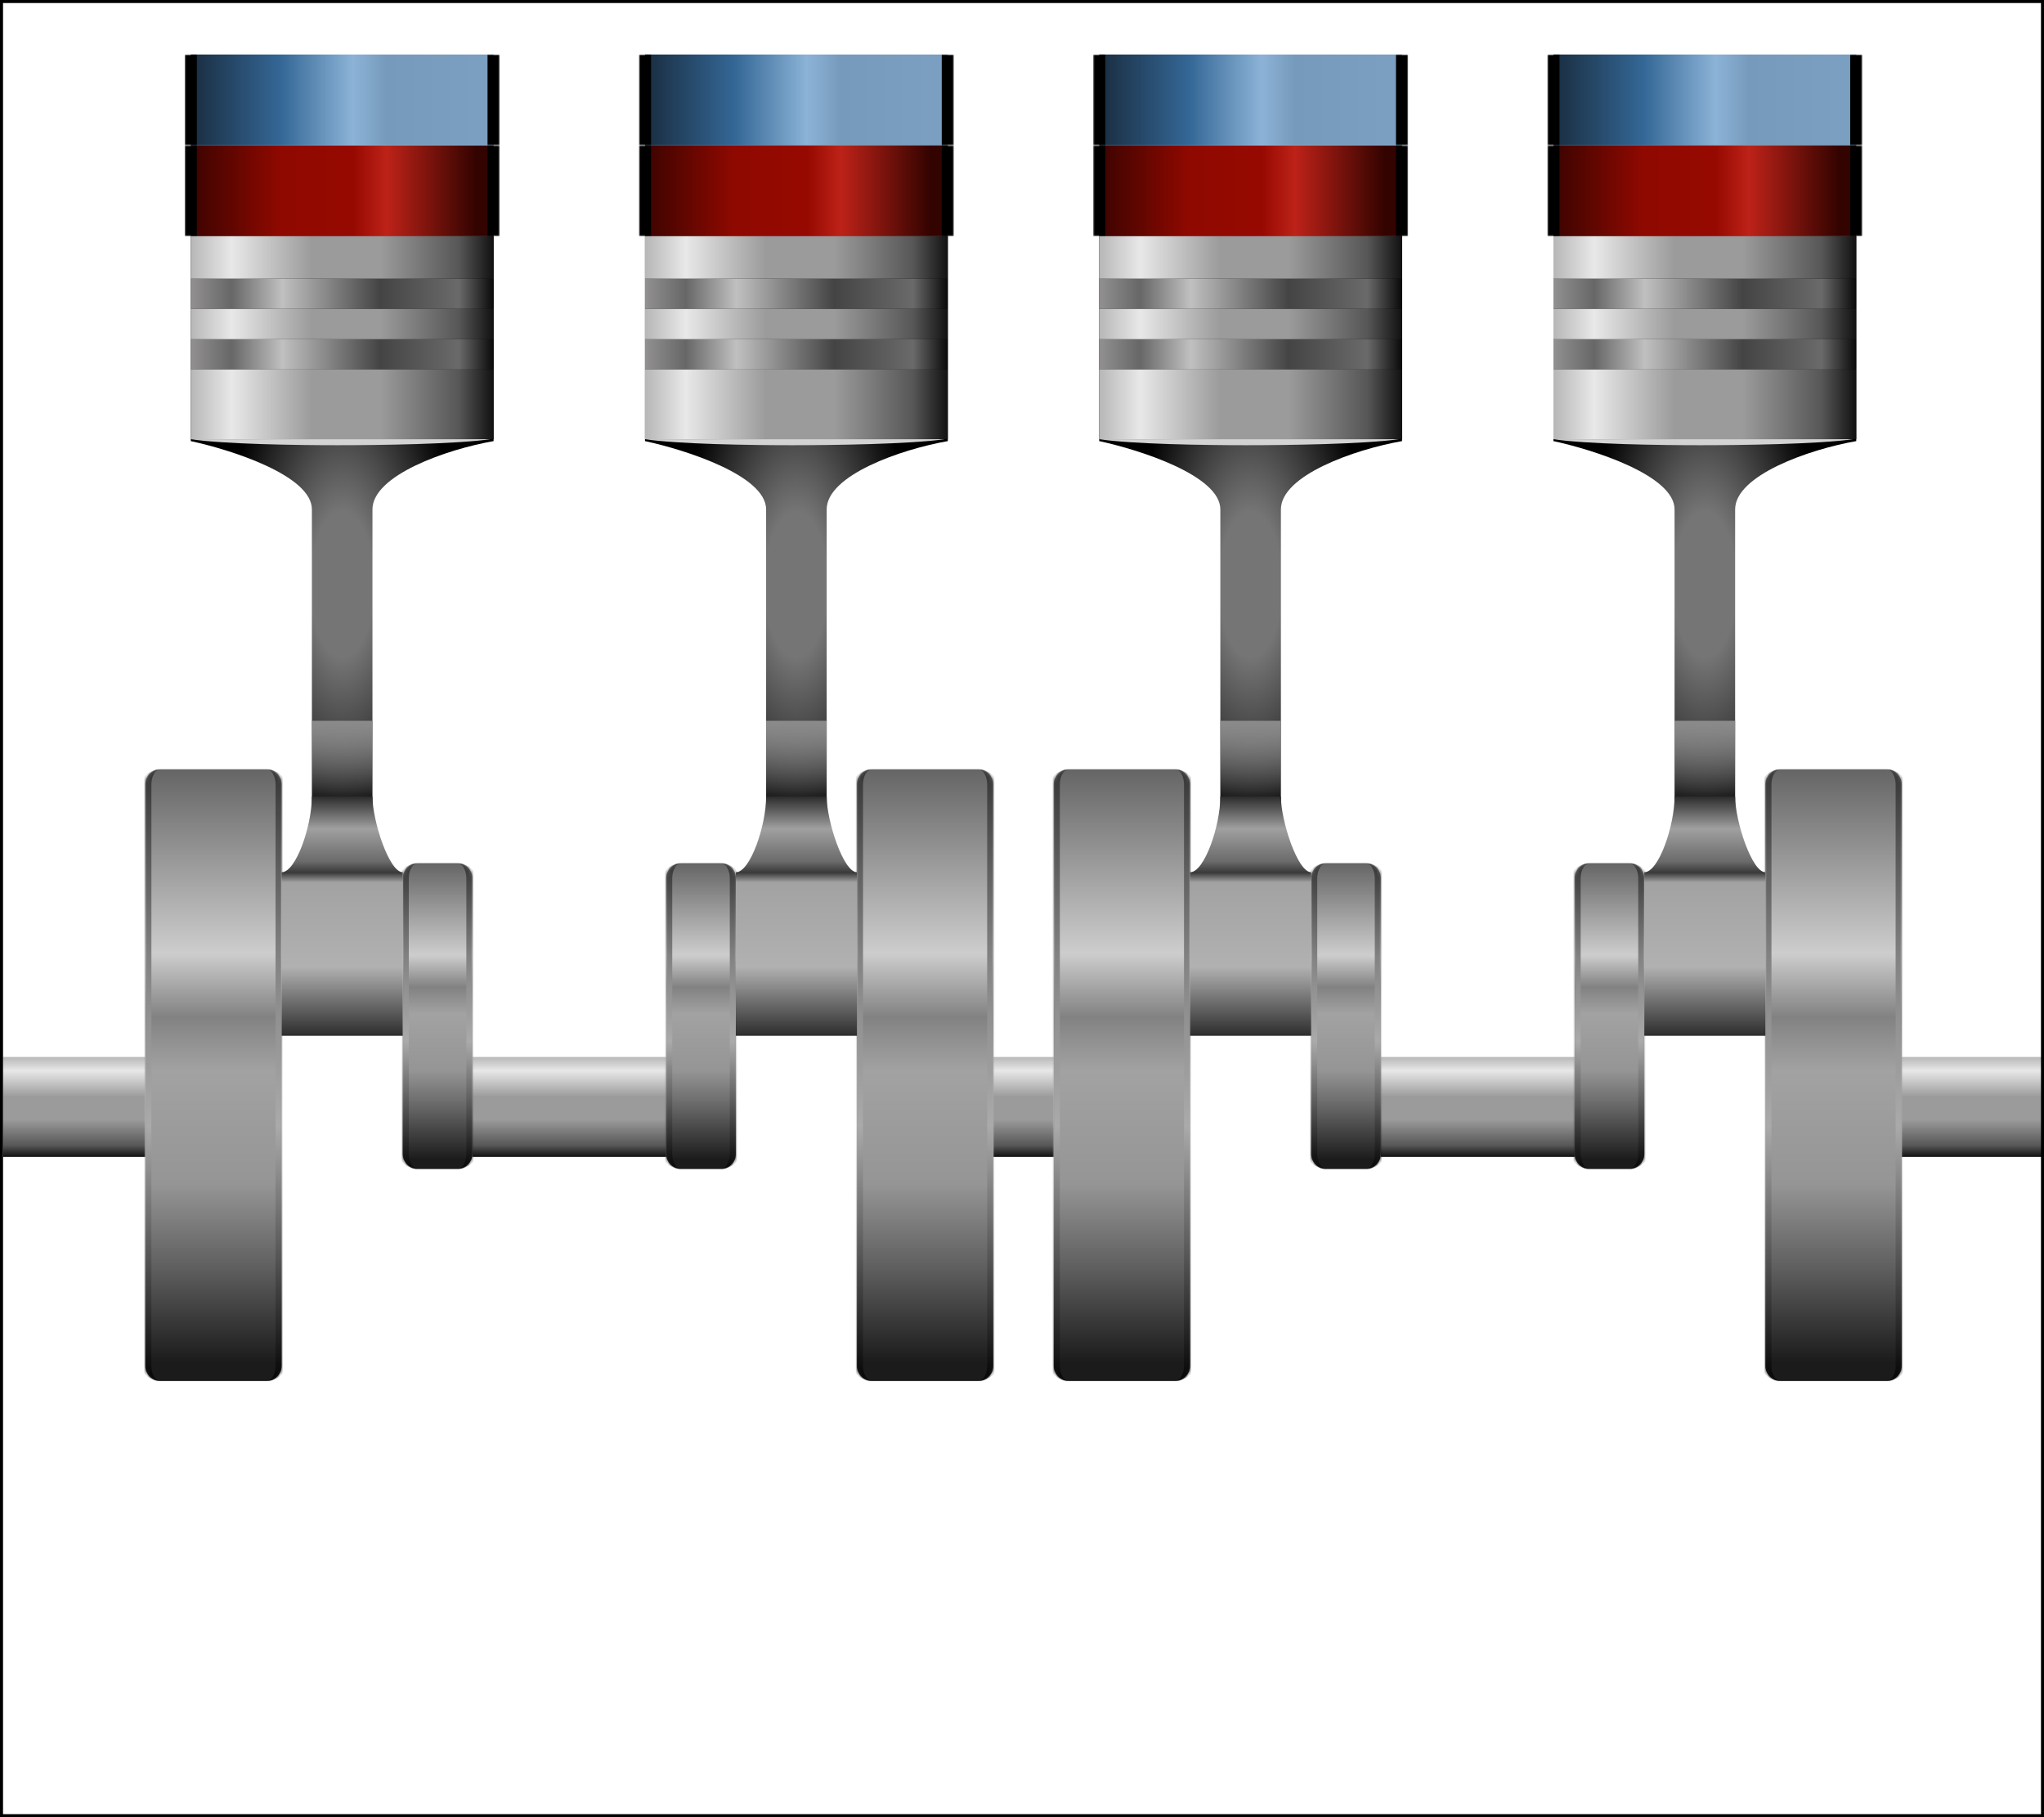 <svg width="675" height="600" viewBox="0 0 675 600" fill="none" xmlns="http://www.w3.org/2000/svg">
<g id="Frame 1">
<rect id="ciguenal5" x="628" y="349" width="47" height="33" fill="url(#paint0_linear_16_3)"/>
<rect id="ciguenal4" x="456" y="349" width="64" height="33" fill="url(#paint1_linear_16_3)"/>
<rect id="ciguenal3" x="328" y="349" width="20" height="33" fill="url(#paint2_linear_16_3)"/>
<rect id="ciguenal2" x="156" y="349" width="64" height="33" fill="url(#paint3_linear_16_3)"/>
<rect id="ciguenal1" x="1" y="349" width="47" height="33" fill="url(#paint4_linear_16_3)"/>
<g id="union4">
<mask id="path-7-inside-1_16_3" fill="white">
<path d="M520 290C520 287.239 522.239 285 525 285H538C540.761 285 543 287.239 543 290V381C543 383.761 540.761 386 538 386H525C522.239 386 520 383.761 520 381V290Z"/>
</mask>
<path d="M520 290C520 287.239 522.239 285 525 285H538C540.761 285 543 287.239 543 290V381C543 383.761 540.761 386 538 386H525C522.239 386 520 383.761 520 381V290Z" fill="url(#paint5_linear_16_3)"/>
<path d="M520 285H543H520ZM543 386H520H543ZM525 386C521.134 386 518 382.866 518 379V292C518 288.134 521.134 285 525 285C523.343 285 522 287.239 522 290V381C522 383.761 523.343 386 525 386ZM538 285C541.866 285 545 288.134 545 292V379C545 382.866 541.866 386 538 386C539.657 386 541 383.761 541 381V290C541 287.239 539.657 285 538 285Z" fill="url(#paint6_linear_16_3)" mask="url(#path-7-inside-1_16_3)"/>
</g>
<g id="union3">
<mask id="path-9-inside-2_16_3" fill="white">
<path d="M433 290C433 287.239 435.239 285 438 285H451C453.761 285 456 287.239 456 290V381C456 383.761 453.761 386 451 386H438C435.239 386 433 383.761 433 381V290Z"/>
</mask>
<path d="M433 290C433 287.239 435.239 285 438 285H451C453.761 285 456 287.239 456 290V381C456 383.761 453.761 386 451 386H438C435.239 386 433 383.761 433 381V290Z" fill="url(#paint7_linear_16_3)"/>
<path d="M433 285H456H433ZM456 386H433H456ZM438 386C434.134 386 431 382.866 431 379V292C431 288.134 434.134 285 438 285C436.343 285 435 287.239 435 290V381C435 383.761 436.343 386 438 386ZM451 285C454.866 285 458 288.134 458 292V379C458 382.866 454.866 386 451 386C452.657 386 454 383.761 454 381V290C454 287.239 452.657 285 451 285Z" fill="url(#paint8_linear_16_3)" mask="url(#path-9-inside-2_16_3)"/>
</g>
<g id="union2">
<mask id="path-11-inside-3_16_3" fill="white">
<path d="M220 290C220 287.239 222.239 285 225 285H238C240.761 285 243 287.239 243 290V381C243 383.761 240.761 386 238 386H225C222.239 386 220 383.761 220 381V290Z"/>
</mask>
<path d="M220 290C220 287.239 222.239 285 225 285H238C240.761 285 243 287.239 243 290V381C243 383.761 240.761 386 238 386H225C222.239 386 220 383.761 220 381V290Z" fill="url(#paint9_linear_16_3)"/>
<path d="M220 285H243H220ZM243 386H220H243ZM225 386C221.134 386 218 382.866 218 379V292C218 288.134 221.134 285 225 285C223.343 285 222 287.239 222 290V381C222 383.761 223.343 386 225 386ZM238 285C241.866 285 245 288.134 245 292V379C245 382.866 241.866 386 238 386C239.657 386 241 383.761 241 381V290C241 287.239 239.657 285 238 285Z" fill="url(#paint10_linear_16_3)" mask="url(#path-11-inside-3_16_3)"/>
</g>
<g id="union1">
<mask id="path-13-inside-4_16_3" fill="white">
<path d="M133 290C133 287.239 135.239 285 138 285H151C153.761 285 156 287.239 156 290V381C156 383.761 153.761 386 151 386H138C135.239 386 133 383.761 133 381V290Z"/>
</mask>
<path d="M133 290C133 287.239 135.239 285 138 285H151C153.761 285 156 287.239 156 290V381C156 383.761 153.761 386 151 386H138C135.239 386 133 383.761 133 381V290Z" fill="url(#paint11_linear_16_3)"/>
<path d="M133 285H156H133ZM156 386H133H156ZM138 386C134.134 386 131 382.866 131 379V292C131 288.134 134.134 285 138 285C136.343 285 135 287.239 135 290V381C135 383.761 136.343 386 138 386ZM151 285C154.866 285 158 288.134 158 292V379C158 382.866 154.866 386 151 386C152.657 386 154 383.761 154 381V290C154 287.239 152.657 285 151 285Z" fill="url(#paint12_linear_16_3)" mask="url(#path-13-inside-4_16_3)"/>
</g>
<g id="peso4">
<mask id="path-15-inside-5_16_3" fill="white">
<path d="M583 259C583 256.239 585.239 254 588 254H623C625.761 254 628 256.239 628 259V451C628 453.761 625.761 456 623 456H588C585.239 456 583 453.761 583 451V259Z"/>
</mask>
<path d="M583 259C583 256.239 585.239 254 588 254H623C625.761 254 628 256.239 628 259V451C628 453.761 625.761 456 623 456H588C585.239 456 583 453.761 583 451V259Z" fill="url(#paint13_linear_16_3)"/>
<path d="M583 254H628H583ZM628 456H583H628ZM588 456C584.134 456 581 452.866 581 449V261C581 257.134 584.134 254 588 254C586.343 254 585 256.239 585 259V451C585 453.761 586.343 456 588 456ZM623 254C626.866 254 630 257.134 630 261V449C630 452.866 626.866 456 623 456C624.657 456 626 453.761 626 451V259C626 256.239 624.657 254 623 254Z" fill="url(#paint14_linear_16_3)" mask="url(#path-15-inside-5_16_3)"/>
</g>
<g id="peso3">
<mask id="path-17-inside-6_16_3" fill="white">
<path d="M348 259C348 256.239 350.239 254 353 254H388C390.761 254 393 256.239 393 259V451C393 453.761 390.761 456 388 456H353C350.239 456 348 453.761 348 451V259Z"/>
</mask>
<path d="M348 259C348 256.239 350.239 254 353 254H388C390.761 254 393 256.239 393 259V451C393 453.761 390.761 456 388 456H353C350.239 456 348 453.761 348 451V259Z" fill="url(#paint15_linear_16_3)"/>
<path d="M348 254H393H348ZM393 456H348H393ZM353 456C349.134 456 346 452.866 346 449V261C346 257.134 349.134 254 353 254C351.343 254 350 256.239 350 259V451C350 453.761 351.343 456 353 456ZM388 254C391.866 254 395 257.134 395 261V449C395 452.866 391.866 456 388 456C389.657 456 391 453.761 391 451V259C391 256.239 389.657 254 388 254Z" fill="url(#paint16_linear_16_3)" mask="url(#path-17-inside-6_16_3)"/>
</g>
<g id="peso2">
<mask id="path-19-inside-7_16_3" fill="white">
<path d="M283 259C283 256.239 285.239 254 288 254H323C325.761 254 328 256.239 328 259V451C328 453.761 325.761 456 323 456H288C285.239 456 283 453.761 283 451V259Z"/>
</mask>
<path d="M283 259C283 256.239 285.239 254 288 254H323C325.761 254 328 256.239 328 259V451C328 453.761 325.761 456 323 456H288C285.239 456 283 453.761 283 451V259Z" fill="url(#paint17_linear_16_3)"/>
<path d="M283 254H328H283ZM328 456H283H328ZM288 456C284.134 456 281 452.866 281 449V261C281 257.134 284.134 254 288 254C286.343 254 285 256.239 285 259V451C285 453.761 286.343 456 288 456ZM323 254C326.866 254 330 257.134 330 261V449C330 452.866 326.866 456 323 456C324.657 456 326 453.761 326 451V259C326 256.239 324.657 254 323 254Z" fill="url(#paint18_linear_16_3)" mask="url(#path-19-inside-7_16_3)"/>
</g>
<g id="peso1">
<mask id="path-21-inside-8_16_3" fill="white">
<path d="M48 259C48 256.239 50.239 254 53 254H88C90.761 254 93 256.239 93 259V451C93 453.761 90.761 456 88 456H53C50.239 456 48 453.761 48 451V259Z"/>
</mask>
<path d="M48 259C48 256.239 50.239 254 53 254H88C90.761 254 93 256.239 93 259V451C93 453.761 90.761 456 88 456H53C50.239 456 48 453.761 48 451V259Z" fill="url(#paint19_linear_16_3)"/>
<path d="M48 254H93H48ZM93 456H48H93ZM53 456C49.134 456 46 452.866 46 449V261C46 257.134 49.134 254 53 254C51.343 254 50 256.239 50 259V451C50 453.761 51.343 456 53 456ZM88 254C91.866 254 95 257.134 95 261V449C95 452.866 91.866 456 88 456C89.657 456 91 453.761 91 451V259C91 256.239 89.657 254 88 254Z" fill="url(#paint20_linear_16_3)" mask="url(#path-21-inside-8_16_3)"/>
</g>
<g id="llenado4">
<mask id="path-23-outside-9_16_3" maskUnits="userSpaceOnUse" x="511" y="18" width="104" height="30" fill="black">
<rect fill="white" x="511" y="18" width="104" height="30"/>
<path d="M613 18V48L513 48V18L613 18Z"/>
</mask>
<path d="M613 18V48L513 48V18L613 18Z" fill="url(#paint21_linear_16_3)"/>
<path d="M611 18V48H615V18H611ZM515 48V18H511V48H515Z" fill="black" mask="url(#path-23-outside-9_16_3)"/>
</g>
<g id="explosion4">
<mask id="path-25-outside-10_16_3" maskUnits="userSpaceOnUse" x="511" y="48" width="104" height="30" fill="black">
<rect fill="white" x="511" y="48" width="104" height="30"/>
<path d="M613 48V78L513 78V48L613 48Z"/>
</mask>
<path d="M613 48V78L513 78V48L613 48Z" fill="url(#paint22_linear_16_3)"/>
<path d="M611 48V78H615V48H611ZM515 78V48H511V78H515Z" fill="black" mask="url(#path-25-outside-10_16_3)"/>
</g>
<g id="explosion3">
<mask id="path-27-outside-11_16_3" maskUnits="userSpaceOnUse" x="361" y="48" width="104" height="30" fill="black">
<rect fill="white" x="361" y="48" width="104" height="30"/>
<path d="M463 48V78L363 78V48L463 48Z"/>
</mask>
<path d="M463 48V78L363 78V48L463 48Z" fill="url(#paint23_linear_16_3)"/>
<path d="M461 48V78H465V48H461ZM365 78V48H361V78H365Z" fill="black" mask="url(#path-27-outside-11_16_3)"/>
</g>
<g id="llenado3">
<mask id="path-29-outside-12_16_3" maskUnits="userSpaceOnUse" x="361" y="18" width="104" height="30" fill="black">
<rect fill="white" x="361" y="18" width="104" height="30"/>
<path d="M463 18V48L363 48V18L463 18Z"/>
</mask>
<path d="M463 18V48L363 48V18L463 18Z" fill="url(#paint24_linear_16_3)"/>
<path d="M461 18V48H465V18H461ZM365 48V18H361V48H365Z" fill="black" mask="url(#path-29-outside-12_16_3)"/>
</g>
<g id="llenado2">
<mask id="path-31-outside-13_16_3" maskUnits="userSpaceOnUse" x="211" y="18" width="104" height="30" fill="black">
<rect fill="white" x="211" y="18" width="104" height="30"/>
<path d="M313 18V48L213 48V18L313 18Z"/>
</mask>
<path d="M313 18V48L213 48V18L313 18Z" fill="url(#paint25_linear_16_3)"/>
<path d="M311 18V48H315V18H311ZM215 48V18H211V48H215Z" fill="black" mask="url(#path-31-outside-13_16_3)"/>
</g>
<g id="explosion2">
<mask id="path-33-outside-14_16_3" maskUnits="userSpaceOnUse" x="211" y="48" width="104" height="30" fill="black">
<rect fill="white" x="211" y="48" width="104" height="30"/>
<path d="M313 48V78L213 78V48L313 48Z"/>
</mask>
<path d="M313 48V78L213 78V48L313 48Z" fill="url(#paint26_linear_16_3)"/>
<path d="M311 48V78H315V48H311ZM215 78V48H211V78H215Z" fill="black" mask="url(#path-33-outside-14_16_3)"/>
</g>
<g id="explosion1">
<mask id="path-35-outside-15_16_3" maskUnits="userSpaceOnUse" x="61" y="48" width="104" height="30" fill="black">
<rect fill="white" x="61" y="48" width="104" height="30"/>
<path d="M163 48V78L63 78V48L163 48Z"/>
</mask>
<path d="M163 48V78L63 78V48L163 48Z" fill="url(#paint27_linear_16_3)"/>
<path d="M161 48V78H165V48H161ZM65 78V48H61V78H65Z" fill="black" mask="url(#path-35-outside-15_16_3)"/>
</g>
<g id="llenado1">
<mask id="path-37-outside-16_16_3" maskUnits="userSpaceOnUse" x="61" y="18" width="104" height="30" fill="black">
<rect fill="white" x="61" y="18" width="104" height="30"/>
<path d="M163 18V48L63 48V18L163 18Z"/>
</mask>
<path d="M163 18V48L63 48V18L163 18Z" fill="url(#paint28_linear_16_3)"/>
<path d="M161 18V48H165V18H161ZM65 48V18H61V48H65Z" fill="black" mask="url(#path-37-outside-16_16_3)"/>
</g>
<g id="piston3">
<path id="Vector 6" d="M363 78H463V145.647C447.5 148.353 423 156.922 423 168.196V308H403V168.196C403 157.012 376.333 148.503 363 145.647V78Z" fill="url(#paint29_radial_16_3)"/>
<path id="Vector 7" d="M393 288C397.8 288 403 272.5 403 263H423C423 271 428.5 288 433 288V342H393V288Z" fill="url(#paint30_linear_16_3)"/>
<rect id="Rectangle 8" width="20" height="25" transform="matrix(-1 0 0 1 423 238)" fill="url(#paint31_linear_16_3)"/>
<rect id="Rectangle 18" x="363" y="102" width="10" height="100" transform="rotate(-90 363 102)" fill="url(#paint32_linear_16_3)"/>
<rect id="Rectangle 19" x="363" y="122" width="10" height="100" transform="rotate(-90 363 122)" fill="url(#paint33_linear_16_3)"/>
<rect id="Rectangle 15" x="363" y="112" width="10" height="100" transform="rotate(-90 363 112)" fill="url(#paint34_linear_16_3)"/>
<path id="Rectangle 17" d="M363 145V122H463V145H363Z" fill="url(#paint35_linear_16_3)"/>
<rect id="Rectangle 15_2" x="363" y="92" width="14" height="100" transform="rotate(-90 363 92)" fill="url(#paint36_linear_16_3)"/>
<path id="Vector 16" d="M462 145H363C373.667 146.667 398.3 147 411.5 147C424.7 147 450.667 146.667 462 145Z" fill="#D3D3D3"/>
</g>
<g id="piston4">
<path id="Vector 6_2" d="M513 78H613V145.647C597.5 148.353 573 156.922 573 168.196V308H553V168.196C553 157.012 526.333 148.503 513 145.647V78Z" fill="url(#paint37_radial_16_3)"/>
<path id="Vector 7_2" d="M543 288C547.8 288 553 272.5 553 263H573C573 271 578.5 288 583 288V342H543V288Z" fill="url(#paint38_linear_16_3)"/>
<rect id="Rectangle 8_2" width="20" height="25" transform="matrix(-1 0 0 1 573 238)" fill="url(#paint39_linear_16_3)"/>
<rect id="Rectangle 18_2" x="513" y="102" width="10" height="100" transform="rotate(-90 513 102)" fill="url(#paint40_linear_16_3)"/>
<rect id="Rectangle 19_2" x="513" y="122" width="10" height="100" transform="rotate(-90 513 122)" fill="url(#paint41_linear_16_3)"/>
<rect id="Rectangle 15_3" x="513" y="112" width="10" height="100" transform="rotate(-90 513 112)" fill="url(#paint42_linear_16_3)"/>
<path id="Rectangle 17_2" d="M513 145V122H613V145H513Z" fill="url(#paint43_linear_16_3)"/>
<rect id="Rectangle 15_4" x="513" y="92" width="14" height="100" transform="rotate(-90 513 92)" fill="url(#paint44_linear_16_3)"/>
<path id="Vector 16_2" d="M612 145H513C523.667 146.667 548.3 147 561.5 147C574.7 147 600.667 146.667 612 145Z" fill="#D3D3D3"/>
</g>
<g id="piston2">
<path id="Vector 6_3" d="M213 78H313V145.647C297.5 148.353 273 156.922 273 168.196V308H253V168.196C253 157.012 226.333 148.503 213 145.647V78Z" fill="url(#paint45_radial_16_3)"/>
<path id="Vector 7_3" d="M243 288C247.8 288 253 272.5 253 263H273C273 271 278.5 288 283 288V342H243V288Z" fill="url(#paint46_linear_16_3)"/>
<rect id="Rectangle 8_3" width="20" height="25" transform="matrix(-1 0 0 1 273 238)" fill="url(#paint47_linear_16_3)"/>
<rect id="Rectangle 18_3" x="213" y="102" width="10" height="100" transform="rotate(-90 213 102)" fill="url(#paint48_linear_16_3)"/>
<rect id="Rectangle 19_3" x="213" y="122" width="10" height="100" transform="rotate(-90 213 122)" fill="url(#paint49_linear_16_3)"/>
<rect id="Rectangle 15_5" x="213" y="112" width="10" height="100" transform="rotate(-90 213 112)" fill="url(#paint50_linear_16_3)"/>
<path id="Rectangle 17_3" d="M213 145V122H313V145H213Z" fill="url(#paint51_linear_16_3)"/>
<rect id="Rectangle 15_6" x="213" y="92" width="14" height="100" transform="rotate(-90 213 92)" fill="url(#paint52_linear_16_3)"/>
<path id="Vector 16_3" d="M312 145H213C223.667 146.667 248.3 147 261.5 147C274.7 147 300.667 146.667 312 145Z" fill="#D3D3D3"/>
</g>
<g id="piston1">
<path id="Vector 6_4" d="M63 78H163V145.647C147.5 148.353 123 156.922 123 168.196V308H103V168.196C103 157.012 76.333 148.503 63 145.647V78Z" fill="url(#paint53_radial_16_3)"/>
<path id="Vector 7_4" d="M93 288C97.8 288 103 272.5 103 263H123C123 271 128.5 288 133 288V342H93V288Z" fill="url(#paint54_linear_16_3)"/>
<rect id="Rectangle 8_4" width="20" height="25" transform="matrix(-1 0 0 1 123 238)" fill="url(#paint55_linear_16_3)"/>
<rect id="Rectangle 18_4" x="63" y="102" width="10" height="100" transform="rotate(-90 63 102)" fill="url(#paint56_linear_16_3)"/>
<rect id="Rectangle 19_4" x="63" y="122" width="10" height="100" transform="rotate(-90 63 122)" fill="url(#paint57_linear_16_3)"/>
<rect id="Rectangle 15_7" x="63" y="112" width="10" height="100" transform="rotate(-90 63 112)" fill="url(#paint58_linear_16_3)"/>
<path id="Rectangle 17_4" d="M63 145V122H163V145H63Z" fill="url(#paint59_linear_16_3)"/>
<rect id="Rectangle 15_8" x="63" y="92" width="14" height="100" transform="rotate(-90 63 92)" fill="url(#paint60_linear_16_3)"/>
<path id="Vector 16_4" d="M162 145H63C73.667 146.667 98.3 147 111.5 147C124.7 147 150.667 146.667 162 145Z" fill="#D3D3D3"/>
</g>
<rect x="0.5" y="0.5" width="674" height="599" stroke="black"/>
</g>
<defs>
<linearGradient id="paint0_linear_16_3" x1="651.5" y1="349" x2="651.5" y2="382" gradientUnits="userSpaceOnUse">
<stop stop-color="#B7B7B7"/>
<stop offset="0.135" stop-color="#E8E8E8"/>
<stop offset="0.4" stop-color="#9B9B9B"/>
<stop offset="0.625" stop-color="#9B9B9B"/>
<stop offset="0.885" stop-color="#575757"/>
<stop offset="1" stop-color="#111111"/>
</linearGradient>
<linearGradient id="paint1_linear_16_3" x1="488" y1="349" x2="488" y2="382" gradientUnits="userSpaceOnUse">
<stop stop-color="#B7B7B7"/>
<stop offset="0.135" stop-color="#E8E8E8"/>
<stop offset="0.4" stop-color="#9B9B9B"/>
<stop offset="0.625" stop-color="#9B9B9B"/>
<stop offset="0.885" stop-color="#575757"/>
<stop offset="1" stop-color="#111111"/>
</linearGradient>
<linearGradient id="paint2_linear_16_3" x1="338" y1="349" x2="338" y2="382" gradientUnits="userSpaceOnUse">
<stop stop-color="#B7B7B7"/>
<stop offset="0.135" stop-color="#E8E8E8"/>
<stop offset="0.4" stop-color="#9B9B9B"/>
<stop offset="0.625" stop-color="#9B9B9B"/>
<stop offset="0.885" stop-color="#575757"/>
<stop offset="1" stop-color="#111111"/>
</linearGradient>
<linearGradient id="paint3_linear_16_3" x1="188" y1="349" x2="188" y2="382" gradientUnits="userSpaceOnUse">
<stop stop-color="#B7B7B7"/>
<stop offset="0.135" stop-color="#E8E8E8"/>
<stop offset="0.4" stop-color="#9B9B9B"/>
<stop offset="0.625" stop-color="#9B9B9B"/>
<stop offset="0.885" stop-color="#575757"/>
<stop offset="1" stop-color="#111111"/>
</linearGradient>
<linearGradient id="paint4_linear_16_3" x1="24.5" y1="349" x2="24.5" y2="382" gradientUnits="userSpaceOnUse">
<stop stop-color="#B7B7B7"/>
<stop offset="0.135" stop-color="#E8E8E8"/>
<stop offset="0.4" stop-color="#9B9B9B"/>
<stop offset="0.625" stop-color="#9B9B9B"/>
<stop offset="0.885" stop-color="#575757"/>
<stop offset="1" stop-color="#111111"/>
</linearGradient>
<linearGradient id="paint5_linear_16_3" x1="531.5" y1="285" x2="531.5" y2="386" gradientUnits="userSpaceOnUse">
<stop stop-color="#656565"/>
<stop offset="0.301" stop-color="#CDCDCD"/>
<stop offset="0.405" stop-color="#828282"/>
<stop offset="0.492" stop-color="#A2A2A2"/>
<stop offset="0.678" stop-color="#959595"/>
<stop offset="0.812" stop-color="#606060"/>
<stop offset="0.97" stop-color="#1B1B1B"/>
</linearGradient>
<linearGradient id="paint6_linear_16_3" x1="531.5" y1="285" x2="531.5" y2="386" gradientUnits="userSpaceOnUse">
<stop stop-color="#373737"/>
<stop offset="0.312" stop-color="#838383"/>
<stop offset="0.583" stop-color="#AAAAAA"/>
<stop offset="1" stop-color="#050505"/>
</linearGradient>
<linearGradient id="paint7_linear_16_3" x1="444.5" y1="285" x2="444.5" y2="386" gradientUnits="userSpaceOnUse">
<stop stop-color="#656565"/>
<stop offset="0.301" stop-color="#CDCDCD"/>
<stop offset="0.405" stop-color="#828282"/>
<stop offset="0.492" stop-color="#A2A2A2"/>
<stop offset="0.678" stop-color="#959595"/>
<stop offset="0.812" stop-color="#606060"/>
<stop offset="0.97" stop-color="#1B1B1B"/>
</linearGradient>
<linearGradient id="paint8_linear_16_3" x1="444.5" y1="285" x2="444.5" y2="386" gradientUnits="userSpaceOnUse">
<stop stop-color="#373737"/>
<stop offset="0.312" stop-color="#838383"/>
<stop offset="0.583" stop-color="#AAAAAA"/>
<stop offset="1" stop-color="#050505"/>
</linearGradient>
<linearGradient id="paint9_linear_16_3" x1="231.5" y1="285" x2="231.5" y2="386" gradientUnits="userSpaceOnUse">
<stop stop-color="#656565"/>
<stop offset="0.301" stop-color="#CDCDCD"/>
<stop offset="0.405" stop-color="#828282"/>
<stop offset="0.492" stop-color="#A2A2A2"/>
<stop offset="0.678" stop-color="#959595"/>
<stop offset="0.812" stop-color="#606060"/>
<stop offset="0.97" stop-color="#1B1B1B"/>
</linearGradient>
<linearGradient id="paint10_linear_16_3" x1="231.5" y1="285" x2="231.5" y2="386" gradientUnits="userSpaceOnUse">
<stop stop-color="#373737"/>
<stop offset="0.312" stop-color="#838383"/>
<stop offset="0.583" stop-color="#AAAAAA"/>
<stop offset="1" stop-color="#050505"/>
</linearGradient>
<linearGradient id="paint11_linear_16_3" x1="144.5" y1="285" x2="144.5" y2="386" gradientUnits="userSpaceOnUse">
<stop stop-color="#656565"/>
<stop offset="0.301" stop-color="#CDCDCD"/>
<stop offset="0.405" stop-color="#828282"/>
<stop offset="0.492" stop-color="#A2A2A2"/>
<stop offset="0.678" stop-color="#959595"/>
<stop offset="0.812" stop-color="#606060"/>
<stop offset="0.97" stop-color="#1B1B1B"/>
</linearGradient>
<linearGradient id="paint12_linear_16_3" x1="144.5" y1="285" x2="144.5" y2="386" gradientUnits="userSpaceOnUse">
<stop stop-color="#373737"/>
<stop offset="0.312" stop-color="#838383"/>
<stop offset="0.583" stop-color="#AAAAAA"/>
<stop offset="1" stop-color="#050505"/>
</linearGradient>
<linearGradient id="paint13_linear_16_3" x1="605.5" y1="254" x2="605.5" y2="456" gradientUnits="userSpaceOnUse">
<stop stop-color="#656565"/>
<stop offset="0.301" stop-color="#CDCDCD"/>
<stop offset="0.405" stop-color="#828282"/>
<stop offset="0.492" stop-color="#A2A2A2"/>
<stop offset="0.678" stop-color="#959595"/>
<stop offset="0.812" stop-color="#606060"/>
<stop offset="0.97" stop-color="#1B1B1B"/>
</linearGradient>
<linearGradient id="paint14_linear_16_3" x1="605.5" y1="254" x2="605.5" y2="456" gradientUnits="userSpaceOnUse">
<stop stop-color="#373737"/>
<stop offset="0.312" stop-color="#838383"/>
<stop offset="0.583" stop-color="#AAAAAA"/>
<stop offset="1" stop-color="#050505"/>
</linearGradient>
<linearGradient id="paint15_linear_16_3" x1="370.5" y1="254" x2="370.5" y2="456" gradientUnits="userSpaceOnUse">
<stop stop-color="#656565"/>
<stop offset="0.301" stop-color="#CDCDCD"/>
<stop offset="0.405" stop-color="#828282"/>
<stop offset="0.492" stop-color="#A2A2A2"/>
<stop offset="0.678" stop-color="#959595"/>
<stop offset="0.812" stop-color="#606060"/>
<stop offset="0.97" stop-color="#1B1B1B"/>
</linearGradient>
<linearGradient id="paint16_linear_16_3" x1="370.5" y1="254" x2="370.5" y2="456" gradientUnits="userSpaceOnUse">
<stop stop-color="#373737"/>
<stop offset="0.312" stop-color="#838383"/>
<stop offset="0.583" stop-color="#AAAAAA"/>
<stop offset="1" stop-color="#050505"/>
</linearGradient>
<linearGradient id="paint17_linear_16_3" x1="305.5" y1="254" x2="305.5" y2="456" gradientUnits="userSpaceOnUse">
<stop stop-color="#656565"/>
<stop offset="0.301" stop-color="#CDCDCD"/>
<stop offset="0.405" stop-color="#828282"/>
<stop offset="0.492" stop-color="#A2A2A2"/>
<stop offset="0.678" stop-color="#959595"/>
<stop offset="0.812" stop-color="#606060"/>
<stop offset="0.97" stop-color="#1B1B1B"/>
</linearGradient>
<linearGradient id="paint18_linear_16_3" x1="305.5" y1="254" x2="305.5" y2="456" gradientUnits="userSpaceOnUse">
<stop stop-color="#373737"/>
<stop offset="0.312" stop-color="#838383"/>
<stop offset="0.583" stop-color="#AAAAAA"/>
<stop offset="1" stop-color="#050505"/>
</linearGradient>
<linearGradient id="paint19_linear_16_3" x1="70.5" y1="254" x2="70.5" y2="456" gradientUnits="userSpaceOnUse">
<stop stop-color="#656565"/>
<stop offset="0.301" stop-color="#CDCDCD"/>
<stop offset="0.405" stop-color="#828282"/>
<stop offset="0.492" stop-color="#A2A2A2"/>
<stop offset="0.678" stop-color="#959595"/>
<stop offset="0.812" stop-color="#606060"/>
<stop offset="0.97" stop-color="#1B1B1B"/>
</linearGradient>
<linearGradient id="paint20_linear_16_3" x1="70.5" y1="254" x2="70.5" y2="456" gradientUnits="userSpaceOnUse">
<stop stop-color="#373737"/>
<stop offset="0.312" stop-color="#838383"/>
<stop offset="0.583" stop-color="#AAAAAA"/>
<stop offset="1" stop-color="#050505"/>
</linearGradient>
<linearGradient id="paint21_linear_16_3" x1="613" y1="33" x2="513" y2="33" gradientUnits="userSpaceOnUse">
<stop offset="0.057" stop-color="#7A9FC1"/>
<stop offset="0.354" stop-color="#769ABB"/>
<stop offset="0.464" stop-color="#8CB3D7"/>
<stop offset="0.703" stop-color="#346796"/>
<stop offset="0.979" stop-color="#1B3146"/>
</linearGradient>
<linearGradient id="paint22_linear_16_3" x1="613" y1="63" x2="513" y2="63" gradientUnits="userSpaceOnUse">
<stop offset="0.057" stop-color="#330300"/>
<stop offset="0.354" stop-color="#BD2218"/>
<stop offset="0.464" stop-color="#960900"/>
<stop offset="0.703" stop-color="#8F0900"/>
<stop offset="0.979" stop-color="#420400"/>
</linearGradient>
<linearGradient id="paint23_linear_16_3" x1="463" y1="63" x2="363" y2="63" gradientUnits="userSpaceOnUse">
<stop offset="0.057" stop-color="#330300"/>
<stop offset="0.354" stop-color="#BD2218"/>
<stop offset="0.464" stop-color="#960900"/>
<stop offset="0.703" stop-color="#8F0900"/>
<stop offset="0.979" stop-color="#420400"/>
</linearGradient>
<linearGradient id="paint24_linear_16_3" x1="463" y1="33" x2="363" y2="33" gradientUnits="userSpaceOnUse">
<stop offset="0.057" stop-color="#7A9FC1"/>
<stop offset="0.354" stop-color="#769ABB"/>
<stop offset="0.464" stop-color="#8CB3D7"/>
<stop offset="0.703" stop-color="#346796"/>
<stop offset="0.979" stop-color="#1B3146"/>
</linearGradient>
<linearGradient id="paint25_linear_16_3" x1="313" y1="33" x2="213" y2="33" gradientUnits="userSpaceOnUse">
<stop offset="0.057" stop-color="#7A9FC1"/>
<stop offset="0.354" stop-color="#769ABB"/>
<stop offset="0.464" stop-color="#8CB3D7"/>
<stop offset="0.703" stop-color="#346796"/>
<stop offset="0.979" stop-color="#1B3146"/>
</linearGradient>
<linearGradient id="paint26_linear_16_3" x1="313" y1="63" x2="213" y2="63" gradientUnits="userSpaceOnUse">
<stop offset="0.057" stop-color="#330300"/>
<stop offset="0.354" stop-color="#BD2218"/>
<stop offset="0.464" stop-color="#960900"/>
<stop offset="0.703" stop-color="#8F0900"/>
<stop offset="0.979" stop-color="#420400"/>
</linearGradient>
<linearGradient id="paint27_linear_16_3" x1="163" y1="63" x2="63" y2="63" gradientUnits="userSpaceOnUse">
<stop offset="0.057" stop-color="#330300"/>
<stop offset="0.354" stop-color="#BD2218"/>
<stop offset="0.464" stop-color="#960900"/>
<stop offset="0.703" stop-color="#8F0900"/>
<stop offset="0.979" stop-color="#420400"/>
</linearGradient>
<linearGradient id="paint28_linear_16_3" x1="163" y1="33" x2="63" y2="33" gradientUnits="userSpaceOnUse">
<stop offset="0.057" stop-color="#7A9FC1"/>
<stop offset="0.354" stop-color="#769ABB"/>
<stop offset="0.464" stop-color="#8CB3D7"/>
<stop offset="0.703" stop-color="#346796"/>
<stop offset="0.979" stop-color="#1B3146"/>
</linearGradient>
<radialGradient id="paint29_radial_16_3" cx="0" cy="0" r="1" gradientUnits="userSpaceOnUse" gradientTransform="translate(413 193) rotate(90) scale(115 50)">
<stop offset="0.209" stop-color="#757575"/>
<stop offset="0.766"/>
</radialGradient>
<linearGradient id="paint30_linear_16_3" x1="413" y1="263" x2="413" y2="342" gradientUnits="userSpaceOnUse">
<stop stop-color="#2C2C2C"/>
<stop offset="0.135" stop-color="#A0A0A0"/>
<stop offset="0.271" stop-color="#6B6B6B"/>
<stop offset="0.318" stop-color="#393939"/>
<stop offset="0.359" stop-color="#A2A2A2"/>
<stop offset="0.712" stop-color="#B1B1B1"/>
<stop offset="1" stop-color="#2D2D2D"/>
</linearGradient>
<linearGradient id="paint31_linear_16_3" x1="10" y1="0" x2="10" y2="25" gradientUnits="userSpaceOnUse">
<stop stop-color="#8B8B8B"/>
<stop offset="1" stop-color="#A9A9A9" stop-opacity="0"/>
</linearGradient>
<linearGradient id="paint32_linear_16_3" x1="368" y1="102" x2="368" y2="202" gradientUnits="userSpaceOnUse">
<stop stop-color="#929090"/>
<stop offset="0.135" stop-color="#676767"/>
<stop offset="0.302" stop-color="#C0C0C0"/>
<stop offset="0.625" stop-color="#444444"/>
<stop offset="0.885" stop-color="#6A6A6A"/>
<stop offset="1" stop-color="#090909"/>
</linearGradient>
<linearGradient id="paint33_linear_16_3" x1="368" y1="122" x2="368" y2="222" gradientUnits="userSpaceOnUse">
<stop stop-color="#929090"/>
<stop offset="0.135" stop-color="#676767"/>
<stop offset="0.302" stop-color="#C0C0C0"/>
<stop offset="0.625" stop-color="#444444"/>
<stop offset="0.885" stop-color="#6A6A6A"/>
<stop offset="1" stop-color="#090909"/>
</linearGradient>
<linearGradient id="paint34_linear_16_3" x1="368" y1="112" x2="368" y2="212" gradientUnits="userSpaceOnUse">
<stop stop-color="#B7B7B7"/>
<stop offset="0.135" stop-color="#E8E8E8"/>
<stop offset="0.4" stop-color="#9B9B9B"/>
<stop offset="0.625" stop-color="#9B9B9B"/>
<stop offset="0.885" stop-color="#575757"/>
<stop offset="1" stop-color="#111111"/>
</linearGradient>
<linearGradient id="paint35_linear_16_3" x1="363" y1="133.5" x2="463" y2="133.5" gradientUnits="userSpaceOnUse">
<stop stop-color="#B7B7B7"/>
<stop offset="0.135" stop-color="#E8E8E8"/>
<stop offset="0.4" stop-color="#9B9B9B"/>
<stop offset="0.625" stop-color="#9B9B9B"/>
<stop offset="0.885" stop-color="#575757"/>
<stop offset="1" stop-color="#111111"/>
</linearGradient>
<linearGradient id="paint36_linear_16_3" x1="370" y1="92" x2="370" y2="192" gradientUnits="userSpaceOnUse">
<stop stop-color="#B7B7B7"/>
<stop offset="0.135" stop-color="#E8E8E8"/>
<stop offset="0.4" stop-color="#9B9B9B"/>
<stop offset="0.625" stop-color="#9B9B9B"/>
<stop offset="0.885" stop-color="#575757"/>
<stop offset="1" stop-color="#111111"/>
</linearGradient>
<radialGradient id="paint37_radial_16_3" cx="0" cy="0" r="1" gradientUnits="userSpaceOnUse" gradientTransform="translate(563 193) rotate(90) scale(115 50)">
<stop offset="0.209" stop-color="#757575"/>
<stop offset="0.766"/>
</radialGradient>
<linearGradient id="paint38_linear_16_3" x1="563" y1="263" x2="563" y2="342" gradientUnits="userSpaceOnUse">
<stop stop-color="#2C2C2C"/>
<stop offset="0.135" stop-color="#A0A0A0"/>
<stop offset="0.271" stop-color="#6B6B6B"/>
<stop offset="0.318" stop-color="#393939"/>
<stop offset="0.359" stop-color="#A2A2A2"/>
<stop offset="0.712" stop-color="#B1B1B1"/>
<stop offset="1" stop-color="#2D2D2D"/>
</linearGradient>
<linearGradient id="paint39_linear_16_3" x1="10" y1="0" x2="10" y2="25" gradientUnits="userSpaceOnUse">
<stop stop-color="#8B8B8B"/>
<stop offset="1" stop-color="#A9A9A9" stop-opacity="0"/>
</linearGradient>
<linearGradient id="paint40_linear_16_3" x1="518" y1="102" x2="518" y2="202" gradientUnits="userSpaceOnUse">
<stop stop-color="#929090"/>
<stop offset="0.135" stop-color="#676767"/>
<stop offset="0.302" stop-color="#C0C0C0"/>
<stop offset="0.625" stop-color="#444444"/>
<stop offset="0.885" stop-color="#6A6A6A"/>
<stop offset="1" stop-color="#090909"/>
</linearGradient>
<linearGradient id="paint41_linear_16_3" x1="518" y1="122" x2="518" y2="222" gradientUnits="userSpaceOnUse">
<stop stop-color="#929090"/>
<stop offset="0.135" stop-color="#676767"/>
<stop offset="0.302" stop-color="#C0C0C0"/>
<stop offset="0.625" stop-color="#444444"/>
<stop offset="0.885" stop-color="#6A6A6A"/>
<stop offset="1" stop-color="#090909"/>
</linearGradient>
<linearGradient id="paint42_linear_16_3" x1="518" y1="112" x2="518" y2="212" gradientUnits="userSpaceOnUse">
<stop stop-color="#B7B7B7"/>
<stop offset="0.135" stop-color="#E8E8E8"/>
<stop offset="0.4" stop-color="#9B9B9B"/>
<stop offset="0.625" stop-color="#9B9B9B"/>
<stop offset="0.885" stop-color="#575757"/>
<stop offset="1" stop-color="#111111"/>
</linearGradient>
<linearGradient id="paint43_linear_16_3" x1="513" y1="133.5" x2="613" y2="133.5" gradientUnits="userSpaceOnUse">
<stop stop-color="#B7B7B7"/>
<stop offset="0.135" stop-color="#E8E8E8"/>
<stop offset="0.4" stop-color="#9B9B9B"/>
<stop offset="0.625" stop-color="#9B9B9B"/>
<stop offset="0.885" stop-color="#575757"/>
<stop offset="1" stop-color="#111111"/>
</linearGradient>
<linearGradient id="paint44_linear_16_3" x1="520" y1="92" x2="520" y2="192" gradientUnits="userSpaceOnUse">
<stop stop-color="#B7B7B7"/>
<stop offset="0.135" stop-color="#E8E8E8"/>
<stop offset="0.4" stop-color="#9B9B9B"/>
<stop offset="0.625" stop-color="#9B9B9B"/>
<stop offset="0.885" stop-color="#575757"/>
<stop offset="1" stop-color="#111111"/>
</linearGradient>
<radialGradient id="paint45_radial_16_3" cx="0" cy="0" r="1" gradientUnits="userSpaceOnUse" gradientTransform="translate(263 193) rotate(90) scale(115 50)">
<stop offset="0.209" stop-color="#757575"/>
<stop offset="0.766"/>
</radialGradient>
<linearGradient id="paint46_linear_16_3" x1="263" y1="263" x2="263" y2="342" gradientUnits="userSpaceOnUse">
<stop stop-color="#2C2C2C"/>
<stop offset="0.135" stop-color="#A0A0A0"/>
<stop offset="0.271" stop-color="#6B6B6B"/>
<stop offset="0.318" stop-color="#393939"/>
<stop offset="0.359" stop-color="#A2A2A2"/>
<stop offset="0.712" stop-color="#B1B1B1"/>
<stop offset="1" stop-color="#2D2D2D"/>
</linearGradient>
<linearGradient id="paint47_linear_16_3" x1="10" y1="0" x2="10" y2="25" gradientUnits="userSpaceOnUse">
<stop stop-color="#8B8B8B"/>
<stop offset="1" stop-color="#A9A9A9" stop-opacity="0"/>
</linearGradient>
<linearGradient id="paint48_linear_16_3" x1="218" y1="102" x2="218" y2="202" gradientUnits="userSpaceOnUse">
<stop stop-color="#929090"/>
<stop offset="0.135" stop-color="#676767"/>
<stop offset="0.302" stop-color="#C0C0C0"/>
<stop offset="0.625" stop-color="#444444"/>
<stop offset="0.885" stop-color="#6A6A6A"/>
<stop offset="1" stop-color="#090909"/>
</linearGradient>
<linearGradient id="paint49_linear_16_3" x1="218" y1="122" x2="218" y2="222" gradientUnits="userSpaceOnUse">
<stop stop-color="#929090"/>
<stop offset="0.135" stop-color="#676767"/>
<stop offset="0.302" stop-color="#C0C0C0"/>
<stop offset="0.625" stop-color="#444444"/>
<stop offset="0.885" stop-color="#6A6A6A"/>
<stop offset="1" stop-color="#090909"/>
</linearGradient>
<linearGradient id="paint50_linear_16_3" x1="218" y1="112" x2="218" y2="212" gradientUnits="userSpaceOnUse">
<stop stop-color="#B7B7B7"/>
<stop offset="0.135" stop-color="#E8E8E8"/>
<stop offset="0.4" stop-color="#9B9B9B"/>
<stop offset="0.625" stop-color="#9B9B9B"/>
<stop offset="0.885" stop-color="#575757"/>
<stop offset="1" stop-color="#111111"/>
</linearGradient>
<linearGradient id="paint51_linear_16_3" x1="213" y1="133.5" x2="313" y2="133.5" gradientUnits="userSpaceOnUse">
<stop stop-color="#B7B7B7"/>
<stop offset="0.135" stop-color="#E8E8E8"/>
<stop offset="0.4" stop-color="#9B9B9B"/>
<stop offset="0.625" stop-color="#9B9B9B"/>
<stop offset="0.885" stop-color="#575757"/>
<stop offset="1" stop-color="#111111"/>
</linearGradient>
<linearGradient id="paint52_linear_16_3" x1="220" y1="92" x2="220" y2="192" gradientUnits="userSpaceOnUse">
<stop stop-color="#B7B7B7"/>
<stop offset="0.135" stop-color="#E8E8E8"/>
<stop offset="0.4" stop-color="#9B9B9B"/>
<stop offset="0.625" stop-color="#9B9B9B"/>
<stop offset="0.885" stop-color="#575757"/>
<stop offset="1" stop-color="#111111"/>
</linearGradient>
<radialGradient id="paint53_radial_16_3" cx="0" cy="0" r="1" gradientUnits="userSpaceOnUse" gradientTransform="translate(113 193) rotate(90) scale(115 50)">
<stop offset="0.209" stop-color="#757575"/>
<stop offset="0.766"/>
</radialGradient>
<linearGradient id="paint54_linear_16_3" x1="113" y1="263" x2="113" y2="342" gradientUnits="userSpaceOnUse">
<stop stop-color="#2C2C2C"/>
<stop offset="0.135" stop-color="#A0A0A0"/>
<stop offset="0.271" stop-color="#6B6B6B"/>
<stop offset="0.318" stop-color="#393939"/>
<stop offset="0.359" stop-color="#A2A2A2"/>
<stop offset="0.712" stop-color="#B1B1B1"/>
<stop offset="1" stop-color="#2D2D2D"/>
</linearGradient>
<linearGradient id="paint55_linear_16_3" x1="10" y1="0" x2="10" y2="25" gradientUnits="userSpaceOnUse">
<stop stop-color="#8B8B8B"/>
<stop offset="1" stop-color="#A9A9A9" stop-opacity="0"/>
</linearGradient>
<linearGradient id="paint56_linear_16_3" x1="68" y1="102" x2="68" y2="202" gradientUnits="userSpaceOnUse">
<stop stop-color="#929090"/>
<stop offset="0.135" stop-color="#676767"/>
<stop offset="0.302" stop-color="#C0C0C0"/>
<stop offset="0.625" stop-color="#444444"/>
<stop offset="0.885" stop-color="#6A6A6A"/>
<stop offset="1" stop-color="#090909"/>
</linearGradient>
<linearGradient id="paint57_linear_16_3" x1="68" y1="122" x2="68" y2="222" gradientUnits="userSpaceOnUse">
<stop stop-color="#929090"/>
<stop offset="0.135" stop-color="#676767"/>
<stop offset="0.302" stop-color="#C0C0C0"/>
<stop offset="0.625" stop-color="#444444"/>
<stop offset="0.885" stop-color="#6A6A6A"/>
<stop offset="1" stop-color="#090909"/>
</linearGradient>
<linearGradient id="paint58_linear_16_3" x1="68" y1="112" x2="68" y2="212" gradientUnits="userSpaceOnUse">
<stop stop-color="#B7B7B7"/>
<stop offset="0.135" stop-color="#E8E8E8"/>
<stop offset="0.4" stop-color="#9B9B9B"/>
<stop offset="0.625" stop-color="#9B9B9B"/>
<stop offset="0.885" stop-color="#575757"/>
<stop offset="1" stop-color="#111111"/>
</linearGradient>
<linearGradient id="paint59_linear_16_3" x1="63" y1="133.5" x2="163" y2="133.5" gradientUnits="userSpaceOnUse">
<stop stop-color="#B7B7B7"/>
<stop offset="0.135" stop-color="#E8E8E8"/>
<stop offset="0.4" stop-color="#9B9B9B"/>
<stop offset="0.625" stop-color="#9B9B9B"/>
<stop offset="0.885" stop-color="#575757"/>
<stop offset="1" stop-color="#111111"/>
</linearGradient>
<linearGradient id="paint60_linear_16_3" x1="70" y1="92" x2="70" y2="192" gradientUnits="userSpaceOnUse">
<stop stop-color="#B7B7B7"/>
<stop offset="0.135" stop-color="#E8E8E8"/>
<stop offset="0.4" stop-color="#9B9B9B"/>
<stop offset="0.625" stop-color="#9B9B9B"/>
<stop offset="0.885" stop-color="#575757"/>
<stop offset="1" stop-color="#111111"/>
</linearGradient>
</defs>
</svg>
